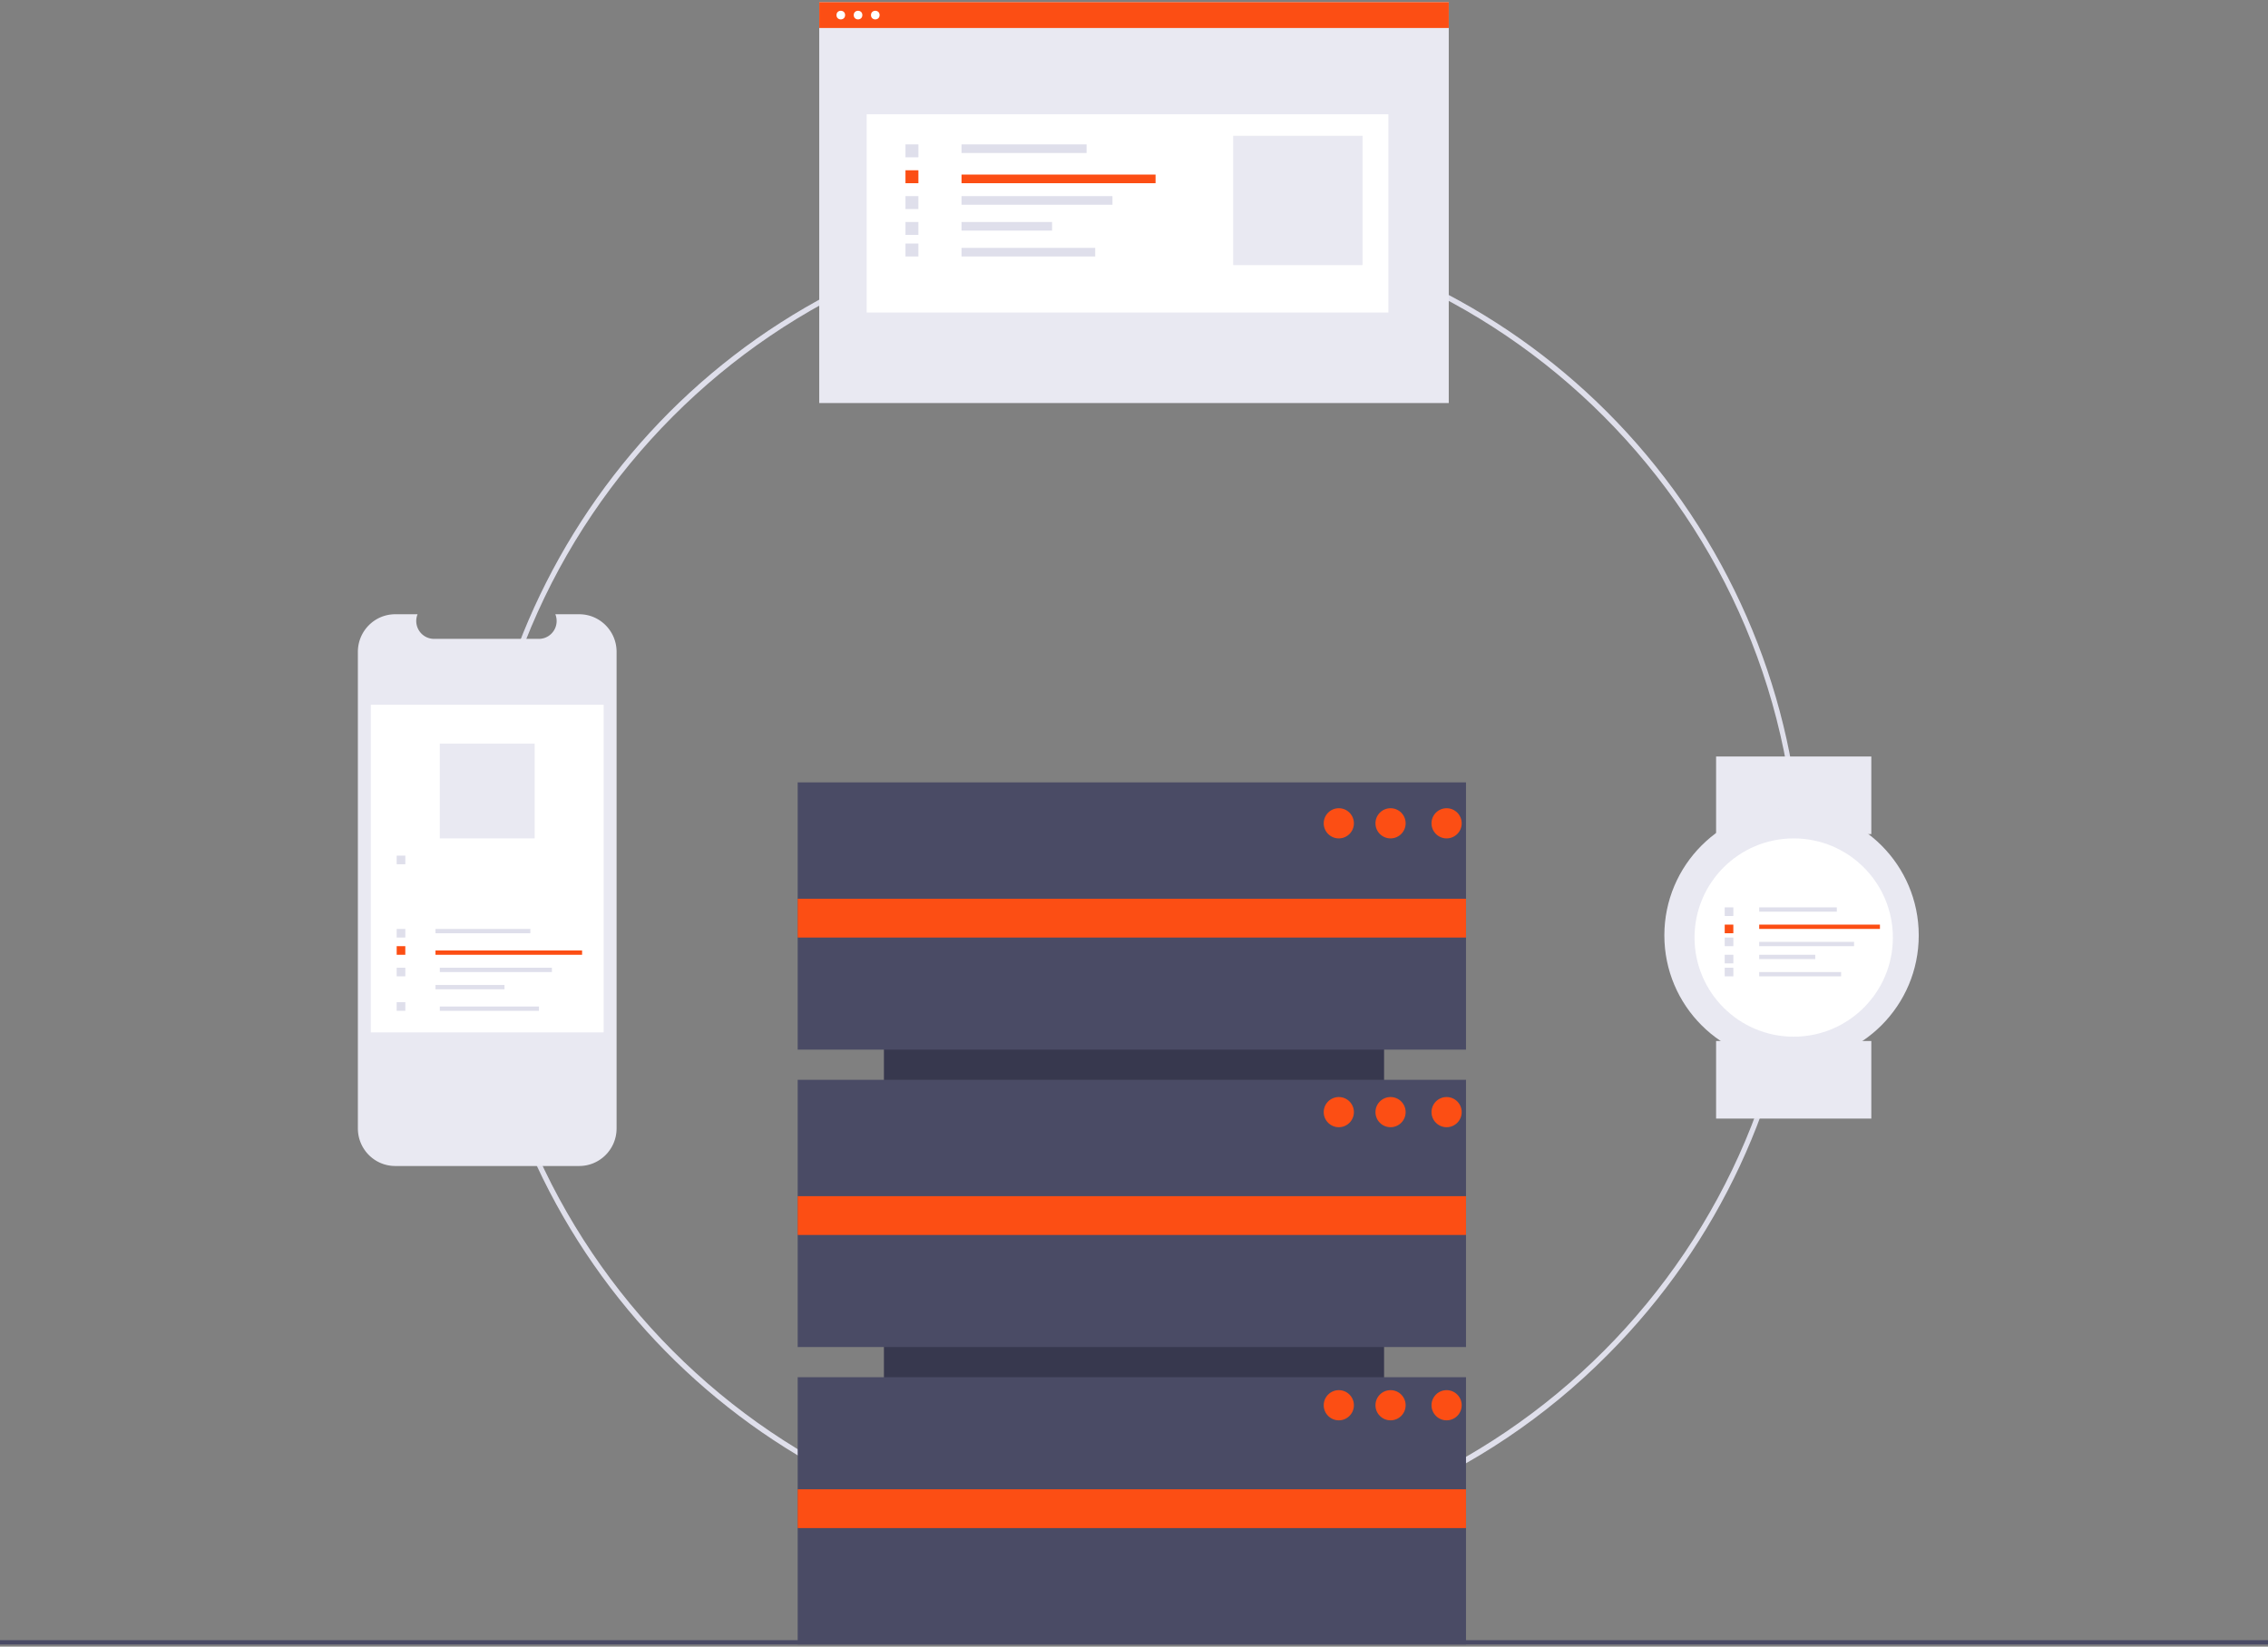 <svg xmlns="http://www.w3.org/2000/svg" width="526" height="382" xmlns:v="https://vecta.io/nano"><rect width="100%" height="100%" fill="#808080" stroke="none"/><style><![CDATA[.B{fill:#dfdfeb}.C{fill:#fc4e14}.D{fill:#e9e9f2}]]></style><g fill-rule="nonzero"><path d="M264.006 359.5c-73.465 0-136.7-52.064-151.032-124.352s24.23-144.666 92.103-172.87 146.154-4.382 186.97 56.9 32.797 142.957-19.15 195.073c-28.816 29.068-68.025 45.36-108.89 45.25zm0-307.796c-84.258 0-152.807 68.772-152.807 153.304s68.55 153.304 152.807 153.304 152.807-68.772 152.807-153.304-68.55-153.304-152.807-153.304z" class="B"/><path fill="#37384e" d="M321 186.5v156H205v-156z"/><path d="M185 181.5h155v62H185zm0 69h155v62H185zm0 69h155v62H185z" fill="#4a4b65"/><g class="C"><path d="M185 208.5h155v9H185zm0 69h155v9H185zm0 68h155v9H185z"/><circle cx="310.5" cy="191" r="3.5"/><circle cx="322.5" cy="191" r="3.5"/><circle cx="335.5" cy="191" r="3.5"/><circle cx="310.5" cy="258" r="3.5"/><circle cx="322.5" cy="258" r="3.5"/><circle cx="335.5" cy="258" r="3.5"/><circle cx="310.5" cy="326" r="3.5"/><circle cx="322.5" cy="326" r="3.5"/><circle cx="335.5" cy="326" r="3.5"/></g><path fill="#4a4b65" d="M0 380.5h526v1H0z"/><path d="M143 151.22v110.557c-.001 4.816-3.88 8.72-8.662 8.722H91.666C86.88 270.5 83 266.596 83 261.778V151.22c.001-4.818 3.88-8.722 8.666-8.72h5.176a4.17 4.17 0 0 0 .397 3.876c.764 1.145 2.044 1.833 3.414 1.834h24.33c1.37-.002 2.65-.69 3.414-1.834a4.17 4.17 0 0 0 .397-3.876h5.545c4.784.001 8.66 3.905 8.662 8.72z" class="D"/><path fill="#fff" d="M86 163.5h54v76H86z"/><path d="M101 215.5h22v1h-22z" class="B"/><path d="M101 220.5h34v1h-34z" class="C"/><path d="M102 224.5h26v1h-26zm-1 4h16v1h-16zm1 5h23v1h-23zm-10-18h2v2h-2z" class="B"/><path d="M92 219.5h2v2h-2z" class="C"/><path d="M92 224.5h2v2h-2zm0-26h2v2h-2zm0 34h2v2h-2z" class="B"/><path d="M102 172.5h22v22h-22zm88-172h146v93H190z" class="D"/><path fill="#fff" d="M201 26.5h121v46H201z"/><path d="M223 33.5h29v2h-29z" class="B"/><path d="M223 40.5h45v2h-45z" class="C"/><path d="M223 45.5h35v2h-35zm0 6h21v2h-21zm0 6h31v2h-31zm-13-24h3v3h-3z" class="B"/><path d="M210 39.5h3v3h-3z" class="C"/><path d="M210 45.5h3v3h-3zm0 6h3v3h-3zm0 5h3v3h-3z" class="B"/><path d="M286 31.5h30v30h-30z" class="D"/><path d="M190 .5h146v6H190z" class="C"/><g fill="#fff"><circle cx="195" cy="3.5" r="1"/><circle cx="199" cy="3.5" r="1"/><circle cx="203" cy="3.5" r="1"/></g><g class="D"><path d="M398 175.5h36v18h-36zm0 66h36v18h-36z"/><circle cx="415.5" cy="217" r="29.5"/></g><circle fill="#fff" cx="416" cy="217.5" r="23"/><path d="M408 210.5h18v1h-18z" class="B"/><path d="M408 214.5h28v1h-28z" class="C"/><path d="M408 218.5h22v1h-22zm0 3h13v1h-13zm0 4h19v1h-19zm-8-15h2v2h-2z" class="B"/><path d="M400 214.5h2v2h-2z" class="C"/><path d="M400 217.5h2v2h-2zm0 4h2v2h-2zm0 3h2v2h-2z" class="B"/></g></svg>